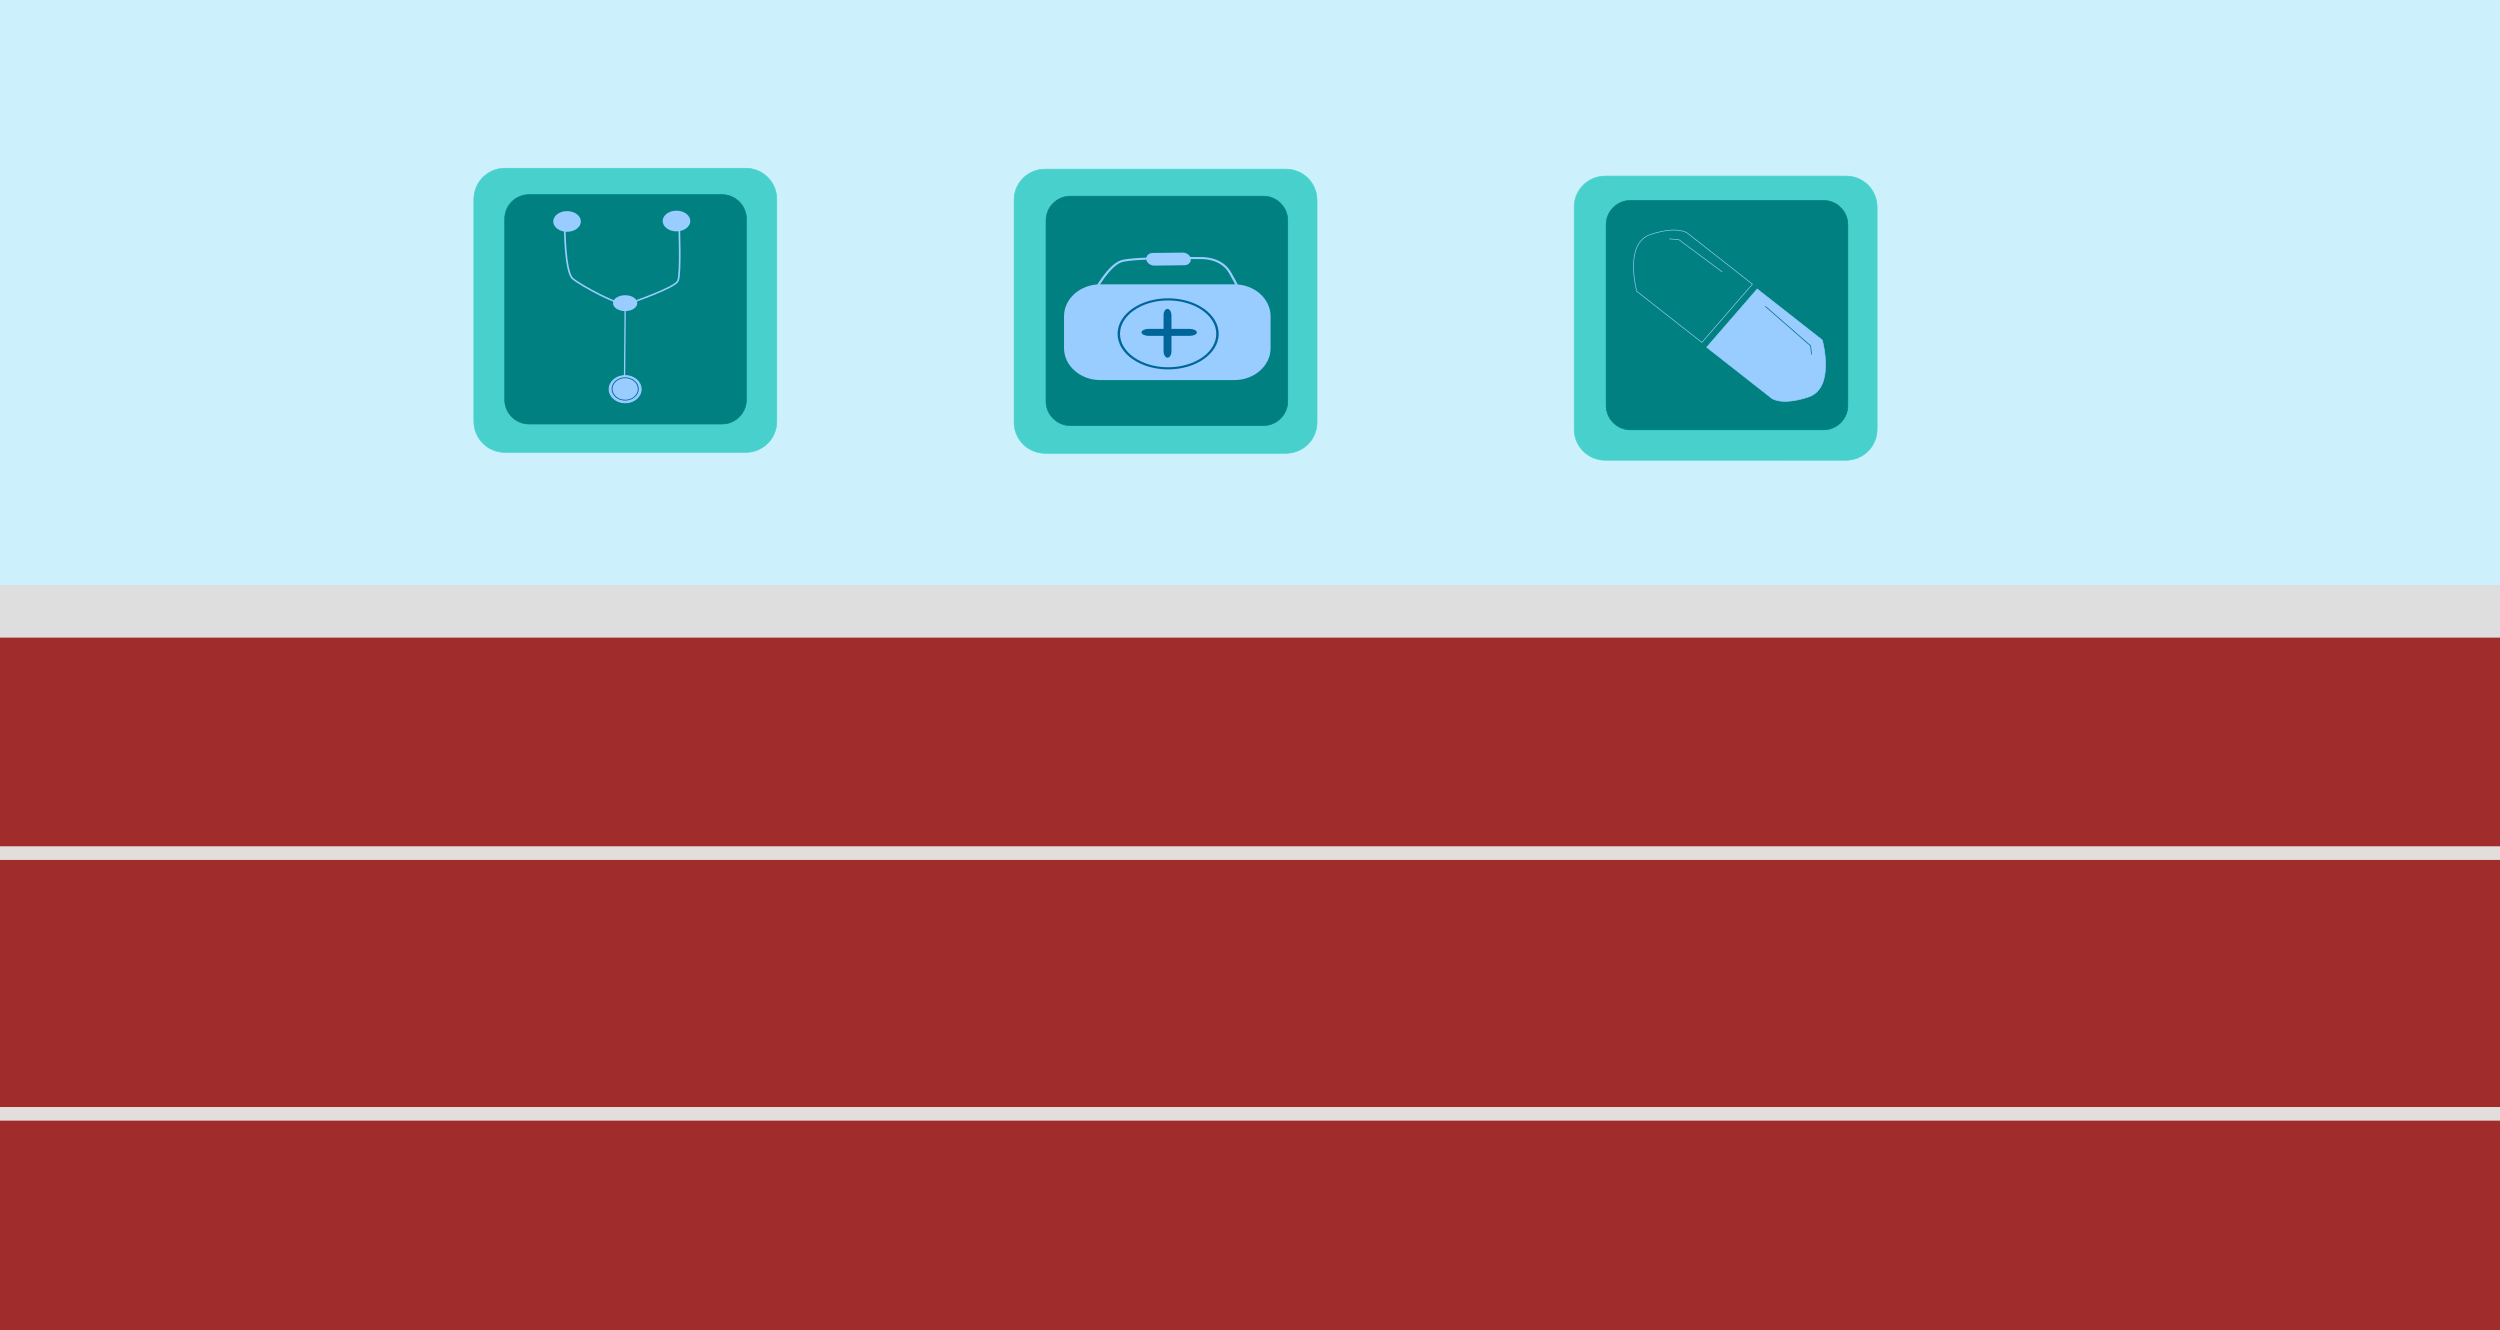 <?xml version="1.0" encoding="utf-8"?>
<!-- Generator: Adobe Illustrator 21.0.2, SVG Export Plug-In . SVG Version: 6.00 Build 0)  -->
<svg version="1.1"
	 id="svg8" inkscape:version="0.92.0 r15299" sodipodi:docname="Background2racetrack.svg" xmlns:cc="http://creativecommons.org/ns#" xmlns:dc="http://purl.org/dc/elements/1.1/" xmlns:inkscape="http://www.inkscape.org/namespaces/inkscape" xmlns:osb="http://www.openswatchbook.org/uri/2009/osb" xmlns:rdf="http://www.w3.org/1999/02/22-rdf-syntax-ns#" xmlns:sodipodi="http://sodipodi.sourceforge.net/DTD/sodipodi-0.dtd" xmlns:svg="http://www.w3.org/2000/svg"
	 xmlns="http://www.w3.org/2000/svg" xmlns:xlink="http://www.w3.org/1999/xlink" x="0px" y="0px" viewBox="0 0 1119 595.3"
	 style="enable-background:new 0 0 1119 595.3;" xml:space="preserve">
<style type="text/css">
	.st0{fill:#CCF0FC;}
	.st1{fill:#A02C2C;}
	.st2{fill:#DEDEDE;}
	.st3{fill:#E3DEDB;}
	.st4{fill:#CCF0FC;stroke:#CCF0FC;stroke-width:0.265;}
	.st5{fill:#48D1CC;stroke:#48D1CC;stroke-width:0.262;stroke-linecap:round;}
	.st6{fill:#008080;stroke:#008080;stroke-width:0.278;stroke-linecap:round;}
	.st7{fill:#99CCFF;}
	.st8{fill:none;stroke:#99CCFF;stroke-width:0.726;}
	.st9{fill:#99CCFF;stroke:#99CCFF;stroke-width:0.765;}
	.st10{fill:none;stroke:#99CCFF;stroke-width:0.565;}
	.st11{fill:#99CCFF;stroke:#99CCFF;stroke-width:0.465;}
	.st12{fill:#99CCFF;stroke:#006699;stroke-width:0.383;}
	.st13{fill:none;stroke:#99CCFF;stroke-width:1.131;}
	.st14{fill:#99CCFF;stroke:#006699;stroke-width:1.171;}
	.st15{fill:#006699;}
	.st16{fill:none;stroke:#99CCFF;stroke-width:0.265;}
	.st17{fill:#99CCFF;stroke:#99CCFF;stroke-width:0.265;}
	.st18{fill:none;stroke:#006699;stroke-width:0.299;}
</style>
<inkscape:perspective  id="perspective4653" inkscape:persp3d-origin="-179.5887 : 289.35001 : 1" inkscape:vp_x="593.86601 : 216.45561 : 1" inkscape:vp_y="0 : -2082.698 : 0" inkscape:vp_z="-953.04348 : 216.45561 : 1" sodipodi:type="inkscape:persp3d">
	</inkscape:perspective>
<inkscape:path-effect  effect="simplify" helper_size="0" id="path-effect3735" is_visible="true" simplifyJustCoalesce="false" simplify_individual_paths="false" simplify_just_coalesce="false" simplifyindividualpaths="false" smooth_angles="360" steps="1" threshold="0.023">
	</inkscape:path-effect>
<inkscape:path-effect  effect="simplify" helper_size="0" id="path-effect3729" is_visible="true" simplifyJustCoalesce="false" simplify_individual_paths="false" simplify_just_coalesce="false" simplifyindividualpaths="false" smooth_angles="360" steps="1" threshold="0.023">
	</inkscape:path-effect>
<inkscape:path-effect  effect="simplify" helper_size="0" id="path-effect3723" is_visible="true" simplifyJustCoalesce="false" simplify_individual_paths="false" simplify_just_coalesce="false" simplifyindividualpaths="false" smooth_angles="360" steps="1" threshold="0.023">
	</inkscape:path-effect>
<path id="rect12" inkscape:connector-curvature="0" inkscape:export-xdpi="96" inkscape:export-ydpi="96" class="st0" d="M-4-0.2
	v595.7h1128V-0.2H-4z M365.6,197.8c0.8,0.2,1.7,0.5,2.5,0.7c0.1,0,0.2,0.1,0.2,0.2c0.4,0.4,1,0.8,1.3,1.2c1.5,1.8,1.4,4.4,2.9,6.2
	c2.2,5,2.4,5.8,5.1,10.9c1.7,3.3,4.1,6.2,6,9.4c0.5,0.9,0.9,1.9,1.4,2.8c2.4,4.9-3.8,6.6-6.2,1.7c-0.4-0.8-0.8-1.7-1.2-2.5
	c-0.5-0.9-1.2-1.8-1.8-2.7c-1.6-2.4-2.7-3.9-4-6.4c-2.8-5.3-3.1-6.2-5.4-11.4c-1.7-1.2-1.1-3.8-2.3-5.3c0,0,0,0-0.1,0
	c0,0.1,0,0.1,0,0.1c-0.1,0.1-0.5-0.3-0.3-0.3c0.1,0,0.2,0.1,0.3,0.1c-0.1-0.1-0.3-0.3-0.2-0.3c0.1,0.1,0.2,0.2,0.2,0.3
	c0.5,0.2,0.9,0.4,1.4,0.6c0.6-0.1,1.2-0.2,1.7-0.3c6.3-1.3-9.8-2.8-3.6-4.5C364.2,198.2,364.9,198,365.6,197.8L365.6,197.8z
	 M336.8,200.5c0.2,0,0.3,0,0.5,0c0.5,0,1.1,0.1,1.8,0.3c0.5,0.1,0.9,0.4,1.3,0.6c0,0,0,0,0-0.1c0.3,0,0.6-0.1,0.9-0.1
	c2.4,0.1,2.6,0.2,4.9,0.8c0.5,0.1,1.1,0.3,1.6,0.4c0.2,0,0.8,0.1,0.6,0.1c-0.2,0-0.5-0.1-0.7-0.1c1.2,1,2.2,2.3,3.7,3
	c0.5,0.2-0.7-1.1-0.3-1.4c0.3-0.3,0.5,0.7,0.7,1c0.1,0.1-0.1-0.3-0.1-0.2c1.4,1.8,1,1.2,1.4,3.1c-0.1,1.6-0.4,3.1-0.8,4.6
	c-0.1,0.3-0.1,0.7-0.3,1c-0.2,0.5-0.4,0.9-0.7,1.3c-1.1,1.4-2.6,2.6-4.1,3.8c0.1,0,0.2-0.1,0.2-0.1c-0.2,0.9-2.5,1.9-2.8,2
	c0,0-0.1,0-0.1,0.1c0,0.1-0.4,0.5-0.5,0.7c-0.1,0.3,0,0.4,0,0.6c0.3,1.6-0.8,2.7-1.7,3.9c-0.1,0.2-0.3,0.4-0.4,0.5
	c0,0.2-0.1,0.3-0.2,0.3c0.1-0.1,0.2-0.2,0.2-0.3c0-0.2,0-0.3,0-0.4c-0.1-5.2-5.2,6-6.3,1.7c-1.9,1.7-5.3,0.6-5.3-3.2v-12.2
	c0-2.4-0.3-5.4,0.7-7.8c0.4-1,1.2-1.8,1.8-2.6C335.1,201.1,335.7,200.5,336.8,200.5L336.8,200.5z M338.6,204.9
	c-0.3,0.2-0.7,0.3-0.8,0.5c-0.1,0.1-0.1,0.3-0.2,0.4c0.1,0,0.2-0.1,0.3-0.1C338.2,205.5,338.4,205.2,338.6,204.9L338.6,204.9z
	 M337.5,206.2c-0.6,2-0.3,4.2-0.3,6.1v10.6c0.1-0.1,0.1-0.1,0.2-0.3c0,0,0.1,0,0.2-0.1c0,0,0.1-0.2,0.2-0.3
	c-0.1-1.8,0.4-3.4,1.7-4.8c0.3-0.3,0.7-0.5,1-0.7c-0.3,0.3-1.1,1.2-0.8,0.9c0.6-0.5,1.1-1.1,1.7-1.6c0.2-0.1,0.6-0.4,0.8-0.4
	c0.3-0.3,0.5-0.6,0.7-0.8c0,0,0,0-0.1,0c0.6-0.6,0.4-0.4,0.1,0c0.6-0.4,1.1-0.9,1.7-1.3c0.3-0.3,0.5-0.6,0.9-0.8
	c0.1,0,0,0.1,0.1,0.2c0.6-0.8,0.1,0,0.6-1.6c0.1-0.2,0.2-0.3,0.2-0.5c0.2-0.7,0.1-1.5,0.3-2.3c0.2,0.2,0.8,0.6,0.7,0.5
	c-0.4-0.4-0.8-0.7-1.2-1.1c0,0,0,0,0,0c-0.5-0.1-1.1-0.2-1.9-0.5c-0.5-0.1-1-0.3-1.6-0.4c-0.2-0.1-0.4-0.2-0.6-0.2
	c-0.4,0-0.7,0.1-1.1,0.1C339.1,206.7,339.3,206.9,337.5,206.2C337.5,206.3,337.5,206.3,337.5,206.2L337.5,206.2z M344.1,221
	c-0.1,0.1-0.3,0.2-0.4,0.3C343.9,221.4,344,221.2,344.1,221z"/>
<rect id="rect10" x="-4" y="280.8" class="st1" width="1128" height="314.7"/>
<rect id="rect3690" x="-4" y="261.8" class="st2" width="1128" height="23.6"/>
<rect id="rect122" x="-4" y="378.8" class="st3" width="1128" height="6.1"/>
<rect id="rect124" x="-4" y="495.5" class="st3" width="1130" height="6.1"/>
<path id="path1332" inkscape:connector-curvature="0" class="st4" d="M248.4,160.5l278.6,6.4l-146.8,86.8l-75-15L248.4,160.5z"/>
<path id="rect1334" class="st5" d="M226,75.3h107.8c7.7,0,13.9,6.2,13.9,13.9v99.4c0,7.7-6.2,13.9-13.9,13.9H226
	c-7.7,0-13.9-6.2-13.9-13.9V89.2C212.1,81.5,218.3,75.3,226,75.3z"/>
<path id="rect1357" class="st6" d="M236.8,87.1h86.4c6,0,10.9,4.9,10.9,10.9v80.9c0,6-4.9,10.9-10.9,10.9h-86.4
	c-6,0-10.9-4.9-10.9-10.9V98C225.9,91.9,230.8,87.1,236.8,87.1z"/>
<g id="g37" transform="matrix(1.049,0,0,0.965,-139.987,55.986)">
	<ellipse id="path5162" class="st7" cx="375.4" cy="44.7" rx="5.9" ry="4.8"/>
	<ellipse id="path5162-4" class="st7" cx="422.1" cy="44.5" rx="5.9" ry="4.8"/>
	<path id="path5179" inkscape:connector-curvature="0" sodipodi:nodetypes="cccscc" class="st8" d="M374.4,46.6c0,0,0,21.4,3.4,24.6
		c3.4,3.2,20.2,13,23.1,11.9c2.9-1.1,20.4-7.6,21.8-10.8s0.5-26.8,0.5-26.8l0,0"/>
	<ellipse id="path5181" class="st9" cx="400.2" cy="82.6" rx="4.8" ry="3.3"/>
	<path id="path5183" inkscape:connector-curvature="0" class="st10" d="M400.2,85.7l-0.3,35.1"/>
	<ellipse id="path5185" class="st11" cx="400.2" cy="122.5" rx="6.8" ry="6.3"/>
	<ellipse id="path5185-2" class="st12" cx="400.2" cy="122.4" rx="5.6" ry="5.2"/>
</g>
<path id="rect1334-9" class="st5" d="M467.8,75.7h107.8c7.7,0,13.9,6.2,13.9,13.9V189c0,7.7-6.2,13.9-13.9,13.9H467.8
	c-7.7,0-13.9-6.2-13.9-13.9V89.6C453.8,81.9,460.1,75.7,467.8,75.7z"/>
<path id="rect1357-4" class="st6" d="M479.1,87.8h86.4c6,0,10.9,4.9,10.9,10.9v80.9c0,6-4.9,10.9-10.9,10.9h-86.4
	c-6,0-10.9-4.9-10.9-10.9V98.7C468.2,92.7,473.1,87.8,479.1,87.8z"/>
<g id="g61" transform="matrix(0.932,0,0,0.821,-88.254,72.422)">
	<path id="rect5097" class="st7" d="M623.1,66.8h64.4c9.6,0,17.4,7.8,17.4,17.4v17.4c0,9.6-7.8,17.4-17.4,17.4h-64.4
		c-9.6,0-17.4-7.8-17.4-17.4V84.2C605.7,74.6,613.5,66.8,623.1,66.8z"/>
	<path id="path5101" inkscape:connector-curvature="0" class="st13" d="M620.7,70c0,0,6.4-13.3,12.3-15.7c5.9-2.4,38.5-1.8,38.5-1.8
		s9.6-0.6,13.9,7.9c4.3,8.5,4.3,9.7,4.3,9.7"/>
	<path id="rect5103" class="st7" d="M648.3,49.7l14.4-0.2c1.9,0,3.7,1.5,3.9,3.4v0c0.2,1.9-1.2,3.5-3.1,3.5l-14.4,0.2
		c-1.9,0-3.7-1.5-3.9-3.4v0C645,51.3,646.4,49.7,648.3,49.7z"/>
	<ellipse id="path5107" class="st14" cx="655.7" cy="93.8" rx="23.7" ry="18.8"/>
	<path id="rect5109" class="st15" d="M655.4,80.2L655.4,80.2c1,0,1.9,1.6,1.9,3.5v19.6c0,1.9-0.8,3.5-1.9,3.5h0
		c-1,0-1.9-1.6-1.9-3.5V83.6C653.5,81.7,654.3,80.2,655.4,80.2z"/>
	<path id="rect5109-7" class="st15" d="M642.9,93L642.9,93c0,1,1.6,1.9,3.5,1.9h19.6c1.9,0,3.5-0.8,3.5-1.9l0,0c0-1-1.6-1.9-3.5-1.9
		h-19.6C644.4,91.1,642.9,92,642.9,93z"/>
</g>
<path id="rect1334-5" class="st5" d="M718.5,78.8h107.8c7.7,0,13.9,6.2,13.9,13.9v99.4c0,7.7-6.2,13.9-13.9,13.9H718.5
	c-7.7,0-13.9-6.2-13.9-13.9V92.8C704.5,85.1,710.8,78.8,718.5,78.8z"/>
<path id="rect1357-4-4" class="st6" d="M729.8,89.7h86.4c6,0,10.9,4.9,10.9,10.9v80.9c0,6-4.9,10.9-10.9,10.9h-86.4
	c-6,0-10.9-4.9-10.9-10.9v-80.9C718.9,94.6,723.8,89.7,729.8,89.7z"/>
<g id="g82" transform="matrix(1.067,0,0,1.078,-102.395,52.916)">
	<path id="path5126" inkscape:connector-curvature="0" sodipodi:nodetypes="cccccc" class="st16" d="M831.1,68.9l-21.2,24.2
		l-27.3-21.2c0,0-5.6-19.8,5.7-23.6c11.4-3.8,15.5-0.6,15.5-0.6L831.1,68.9z"/>
	<path id="path5130" inkscape:connector-curvature="0" class="st16" d="M796.2,50.1l4,0.3l18.2,13.4"/>
	<path id="path5126-4" inkscape:connector-curvature="0" sodipodi:nodetypes="cccccc" class="st17" d="M811.9,95.1l21.2-24.2
		l27.3,21.2c0,0,5.6,19.8-5.7,23.6c-11.4,3.8-15.5,0.6-15.5,0.6L811.9,95.1z"/>
	<path id="path5130-5" inkscape:connector-curvature="0" class="st18" d="M855.9,98.1l-0.4-3.6l-19-16.4"/>
</g>
</svg>
